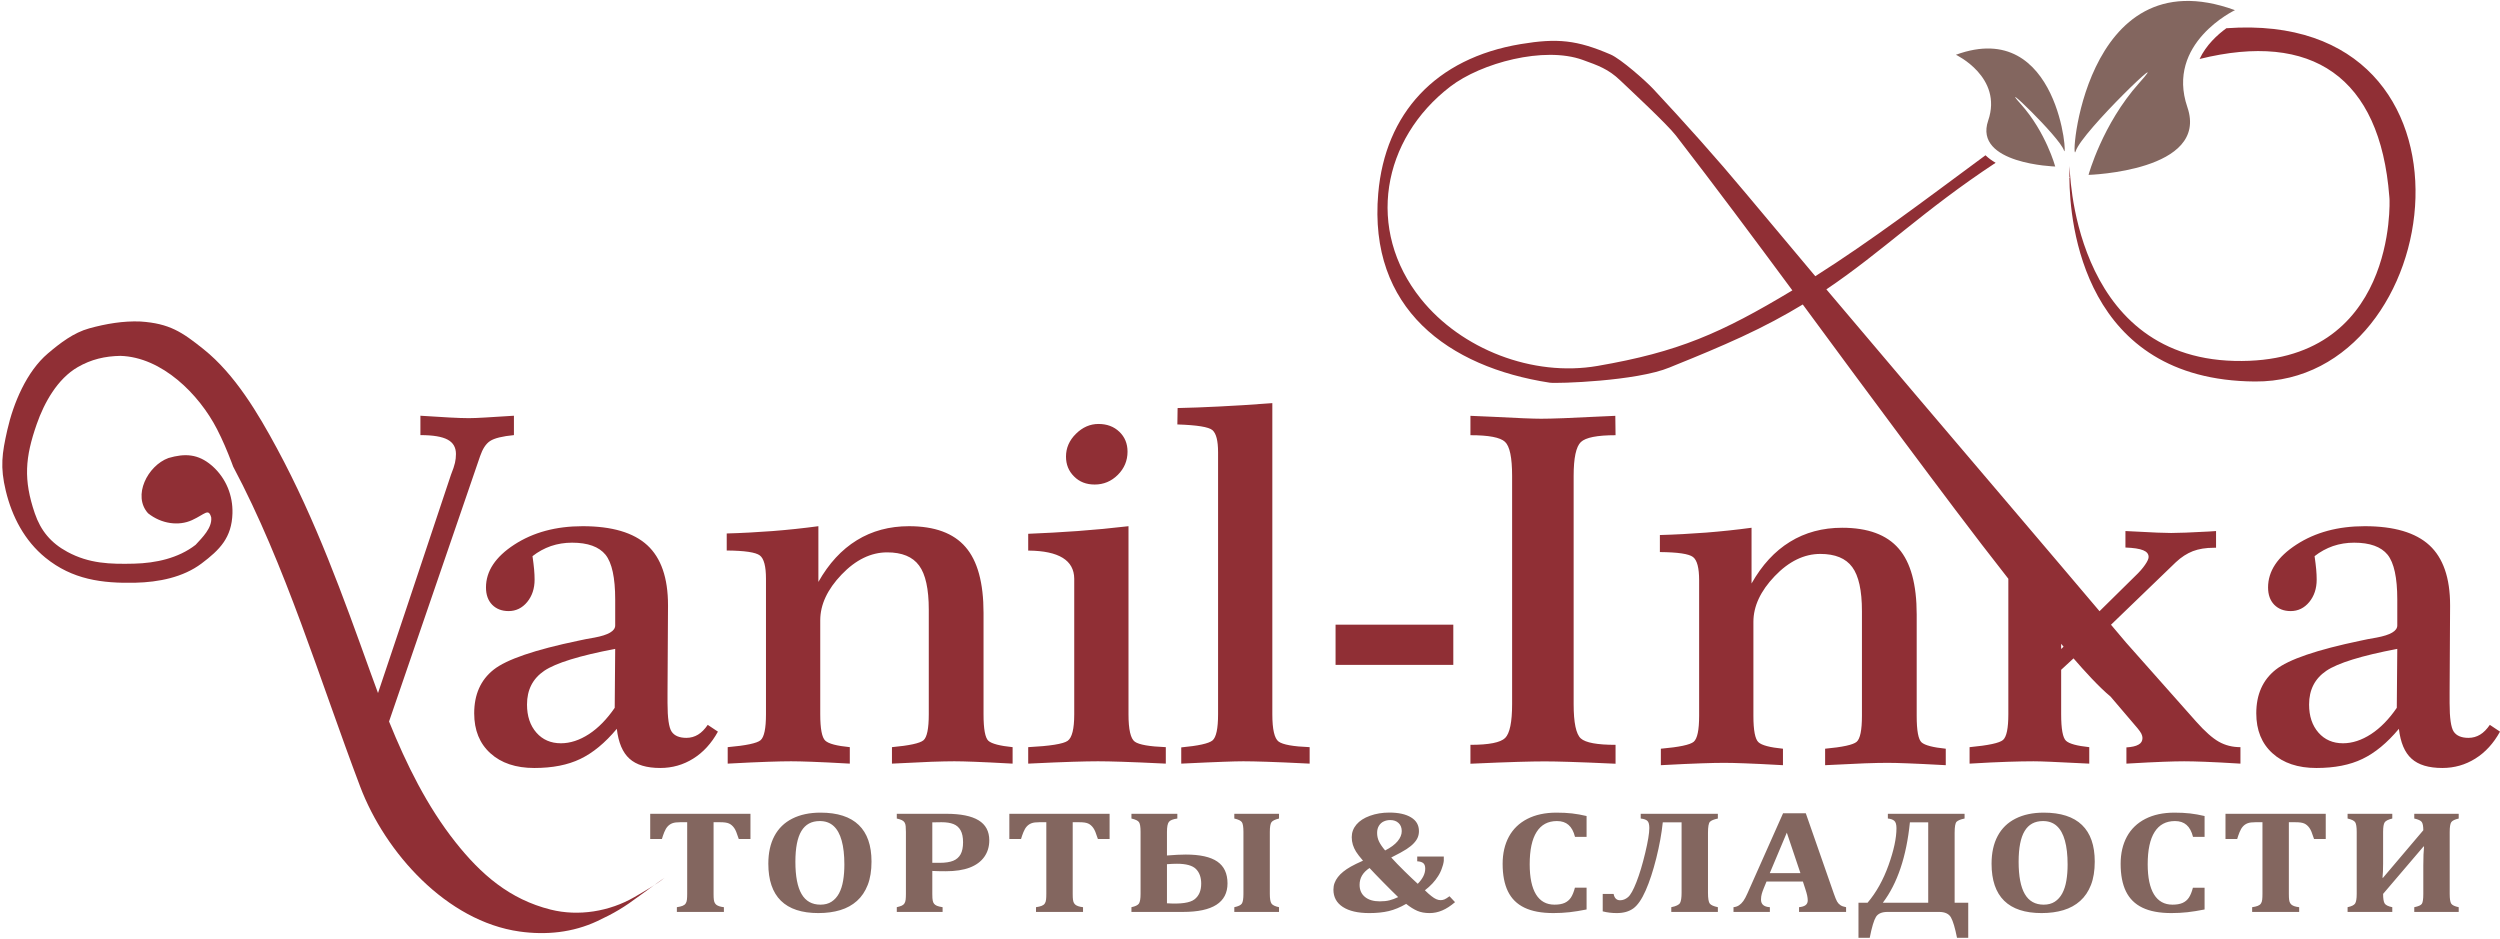 <?xml version="1.0" encoding="UTF-8"?>
<!DOCTYPE svg PUBLIC "-//W3C//DTD SVG 1.1//EN" "http://www.w3.org/Graphics/SVG/1.1/DTD/svg11.dtd">
<!-- Creator: CorelDRAW X6 -->
<svg xmlns="http://www.w3.org/2000/svg" xml:space="preserve" width="253px" height="95px" version="1.1" style="shape-rendering:geometricPrecision; text-rendering:geometricPrecision; image-rendering:optimizeQuality; fill-rule:evenodd; clip-rule:evenodd"
viewBox="0 0 24052704 9013913"
 xmlns:xlink="http://www.w3.org/1999/xlink">
 <defs>
  <style type="text/css">
   <![CDATA[
    .fil1 {fill:#83665F}
    .fil0 {fill:#902F35}
    .fil2 {fill:#83665F;fill-rule:nonzero}
   ]]>
  </style>
 </defs>
 <g id="Слой_x0020_1">
  <path class="fil0" d="M11719064 4340478c0,-108746 -17891,-178693 -53637,-210559 -35746,-31076 -148408,-48930 -337987,-55146l2335 -157749c122757,-2335 255610,-7760 397803,-14765 142983,-6215 313917,-17855 513590,-32620l0 2993704c0,145318 20226,233120 60606,262615 40416,29531 139858,47422 298361,53637l0 158503c-182573,-9341 -320096,-14765 -413358,-17891 -94017,-3090 -168598,-4670 -224534,-4670 -44296,0 -107237,1581 -189579,4670 -82377,3126 -218355,8550 -407934,17891l0 -156168c164718,-15556 264950,-37327 300696,-66857 35746,-30285 53637,-114207 53637,-251730l0 -2522865zm-1150728 -270375c81587,0 148408,24860 201254,75372 52056,49721 78461,113453 78461,191123 0,86257 -31076,160838 -93227,222989 -62187,62187 -136768,93262 -222989,93262 -80832,0 -146863,-25651 -198165,-77707 -52056,-51302 -77671,-114997 -77671,-191123 0,-83167 31830,-156204 95562,-219145 63696,-62905 135978,-94771 216774,-94771zm289020 983639l0 1809601c0,146863 20226,235420 61397,264196 41171,28740 139858,45841 297571,52056l0 158503c-186453,-9341 -327101,-14765 -421873,-17891 -94807,-3090 -171724,-4670 -230785,-4670 -62151,0 -142947,1581 -241635,4670 -97897,3126 -241635,8550 -429668,17891l0 -158503c210559,-10885 337196,-31076 379157,-60606 42751,-29531 63732,-114997 63732,-255646l0 -1304561c-1581,-177148 -147654,-267249 -438219,-270375l-4670 0 0 -161593c156168,-6251 314671,-14765 475509,-26441 160838,-11640 324012,-27196 489484,-46631zm-3487859 504286c0,-118123 -19436,-192704 -59026,-222989 -39626,-30321 -146073,-45841 -318587,-47422l0 -163928c148408,-3880 296816,-12430 443679,-23316 147618,-11640 293691,-27196 438219,-46631l0 536152c100196,-177184 222989,-310791 369817,-400928 146073,-90137 313917,-135223 501950,-135223 247059,0 428878,66821 543875,200464 115752,132888 173268,344992 173268,634048l0 975089c0,142193 15556,227660 47386,255646 31866,27950 109573,48176 232330,60606l0 158503c-165509,-9341 -288266,-14765 -369062,-17891 -80042,-3090 -143738,-4670 -191159,-4670 -55936,0 -129727,1581 -220654,4670 -90891,3880 -217565,9341 -379948,17891l0 -158503c167844,-15556 268830,-37327 303031,-66067 34201,-28740 51266,-112662 51266,-250185l0 -1006955c0,-198919 -31076,-340322 -93227,-424244 -62151,-84676 -164718,-126637 -306911,-126637 -156168,0 -303031,71492 -438973,213649 -136768,142983 -205134,289847 -205134,439799l0 904387c0,139103 16310,223780 48176,253310 31866,30285 110327,50511 236210,62941l0 158503c-160838,-9341 -282841,-14765 -366763,-17891 -83132,-3090 -149162,-4670 -198129,-4670 -57481,0 -131308,1581 -221409,4670 -90927,3126 -219900,8550 -388498,17891l0 -158503c175568,-15556 281260,-37327 316216,-66821 34955,-30321 52056,-113453 52056,-249430l0 -1305316zm-1435078 1445173c-113453,135978 -230749,232330 -351207,289811 -120422,58271 -268040,87011 -442853,87011 -177148,0 -318587,-47386 -421909,-141403 -104112,-94017 -156168,-222199 -156168,-384582 0,-181064 62151,-320922 186453,-419573 124338,-98687 397048,-191914 818957,-279716 41171,-9341 91682,-19436 153042,-29531 132098,-24860 198129,-62941 198129,-116542l0 -250185c0,-209014 -31076,-352752 -93227,-430459 -62941,-76916 -170143,-115752 -321677,-115752 -71456,0 -139067,10849 -203554,32620 -63732,22525 -122757,54391 -177148,97107 6970,49757 12430,92472 15520,127428 3126,34955 4670,67612 4670,97897 0,86257 -24070,158503 -71492,216020 -47386,57481 -107202,87011 -178693,87011 -66031,0 -118877,-20980 -158503,-61361 -39626,-41206 -59061,-96352 -59061,-166299 0,-156168 90927,-293691 272746,-411778 181783,-118123 400892,-177184 657292,-177184 282051,0 489520,61397 622373,183399 132098,121967 198919,313881 198919,575741l0 13975 -4670 825926 0 102567c0,143738 13221,236210 39626,275045 26405,39626 74581,59816 142193,59816 41171,0 78461,-10849 111872,-31076 33411,-20190 64486,-52056 93262,-94017l97897 65277c-62151,112662 -141439,199674 -237755,259525 -95562,59816 -201254,90101 -317006,90101 -131308,0 -229995,-29495 -296026,-89347 -66067,-59026 -106447,-154623 -122003,-287476zm-15556 -769200c-343411,65277 -571071,135978 -682188,210559 -111082,75372 -166263,183364 -166263,324766 0,111908 30321,202009 90137,270411 59816,68366 139067,102531 236210,102531 89347,0 179484,-29495 270375,-88556 90137,-59061 172478,-143738 247095,-252520l4634 -567191zm-4036656 -1001278c-165940,129655 -384941,176250 -591261,181352 -231719,5712 -432183,359 -642599,-113309 -157892,-85287 -255969,-202332 -313737,-371326 -110686,-323760 -92616,-538091 18538,-857110 72138,-207038 199458,-436387 394605,-549049 129942,-75048 261142,-105585 410412,-108315 399886,11604 756626,368416 929715,704786 54247,105333 98220,210164 140576,320635l14909 40093c504178,948181 829052,2039740 1221501,3077518 242066,639976 834405,1296837 1533334,1395273 256292,36105 512369,10203 747465,-99657 163281,-76306 261897,-135152 406101,-243359 78102,-58594 242281,-174418 241383,-173664 -67360,57193 -213074,141295 -289918,185699 -238832,138097 -536439,187423 -804946,120243 -395396,-98975 -670585,-338526 -917033,-649892 -272387,-344022 -471737,-748255 -638252,-1159889l875970 -2552647c23855,-69480 55074,-119057 96352,-146073 41853,-27339 118123,-45841 229204,-56690l0 -186489c-118087,7760 -210559,13221 -275800,17101 -65277,3880 -117333,6215 -156958,6215 -51302,0 -113453,-2335 -185699,-6215 -71492,-3880 -165509,-9341 -281260,-17101l0 186489c121967,0 208978,14729 261825,43506 53601,28740 80042,74581 80042,138277 0,28776 -3126,57517 -9341,84712 -6215,27196 -18645,66031 -38835,115752l-444649 1332906 -257011 766434c-24860,-66642 -49110,-133176 -72929,-199386 -265741,-739418 -524584,-1459867 -898891,-2153875 -181639,-336801 -404269,-713013 -705827,-954324 -209230,-167413 -328933,-247958 -607104,-266998 -166083,-7005 -333101,21879 -493005,65815 -150779,41458 -280901,141762 -398701,241814 -204488,173736 -331879,478886 -389935,735502 -51122,225971 -70450,356129 -14550,586950 60175,248568 180849,479569 381457,642563 258017,209625 543408,248137 866773,240521 219900,-5209 456146,-50475 635090,-185016 175783,-132170 290637,-248640 297247,-482766 4850,-171544 -61684,-335328 -189183,-450900l-10167 -8945c-131128,-112051 -257621,-118446 -416340,-72102 -200069,73036 -348621,363242 -196261,531733 129547,103393 296457,123691 422627,66031 126170,-57624 158503,-118841 184908,-26405 10885,100915 -86940,194967 -149845,263585z"/>
  <path class="fil1" d="M18817862 518045c0,0 453954,215050 310611,633186 -143343,418100 645078,441991 645078,441991 0,0 -89526,-330227 -330083,-599237 -240557,-269010 374056,316898 413718,443931 39662,127032 -41817,-1284227 -1039323,-919871zm2684889 -429130c0,0 -669183,316970 -457870,933307 211314,616337 -950911,651544 -950911,651544 0,0 131990,-486754 486574,-883299 354620,-396545 -551384,467139 -609835,654382 -58487,187243 61612,-1893056 1532041,-1355935z"/>
  <path class="fil0" d="M22989526 1905055c0,0 79252,1598072 -1492415,1558446 -1571667,-39590 -1584887,-1875417 -1584887,-1875417 0,0 -2623,37291 -2479,101921l3772 13544 -3700 -108c3449,434267 134110,1946872 1785387,1958189 1867297,12789 2342088,-3588055 -275117,-3398800 -85970,62403 -194536,161449 -257765,295846 1078662,-267214 1736170,168598 1825408,1323027l1796 23352zm90388 5098146c-113417,135978 -230749,232330 -351171,289811 -120458,58271 -268076,87011 -442889,87011 -177148,0 -318551,-47386 -421909,-141403 -104112,-94017 -156168,-222199 -156168,-384582 0,-181064 62151,-320922 186489,-419573 124302,-98687 397012,-191914 818921,-279716 41171,-9341 91682,-19436 153078,-29531 132062,-24860 198129,-62941 198129,-116542l0 -250185c0,-209014 -31076,-352752 -93262,-430459 -62905,-76916 -170143,-115752 -321641,-115752 -71492,0 -139103,10849 -203590,32620 -63696,22525 -122757,54391 -177148,97107 7005,49757 12430,92472 15556,127428 3090,34955 4634,67612 4634,97897 0,86257 -24070,158503 -71456,216020 -47422,57481 -107237,87011 -178729,87011 -66031,0 -118877,-20980 -158503,-61361 -39626,-41206 -59026,-96352 -59026,-166299 0,-156168 90891,-293691 272710,-411778 181819,-118123 400928,-177184 657328,-177184 282051,0 489484,61397 622373,183399 132062,121967 198883,313881 198883,575741l0 13975 -4670 825926 0 102567c0,143738 13221,236210 39626,275045 26441,39626 74617,59816 142193,59816 41206,0 78497,-10849 111908,-31076 33411,-20190 64486,-52056 93227,-94017l97897 65277c-62151,112662 -141403,199674 -237755,259525 -95562,59816 -201254,90101 -317006,90101 -131308,0 -229995,-29495 -296026,-89347 -66031,-59026 -106447,-154623 -122003,-287476zm-15520 -769200c-343447,65277 -571107,135978 -682188,210559 -111117,75372 -166299,183364 -166299,324766 0,111908 30321,202009 90137,270411 59852,68366 139103,102531 236210,102531 89347,0 179484,-29495 270375,-88556 90137,-59061 172514,-143738 247095,-252520l4670 -567191zm-2754369 -232222l623881 -601500c52056,-48930 106447,-83886 163928,-106447 57517,-21735 124338,-32620 200464,-32620l22525 0 0 -160838c-16310,1545 -40380,3126 -70701,4670 -172478,9305 -292900,13975 -361302,13975 -63696,0 -178693,-4670 -344202,-13975 -40380,-1545 -72246,-3126 -95562,-4670l0 158503c79252,3126 135978,11676 170933,26441 34991,13975 52056,35710 52056,64486 0,17065 -10849,41961 -34165,75372 -22525,33411 -54391,69911 -95562,108746l-342477 337592c-122937,-145283 -246053,-290493 -369242,-435704 -169137,-199279 -338526,-398557 -508166,-597943 -580986,-683087 -1164703,-1368041 -1750648,-2062876 543696,-366368 931906,-758925 1628465,-1217765 -36069,-20873 -69264,-44799 -97681,-72246 -24932,18502 -49757,36895 -74473,55146 -501160,369924 -1019349,763380 -1562865,1108408 -222199,-263837 -444721,-529146 -667531,-796396 -284458,-341256 -589249,-681326 -892137,-1005841 -70881,-75946 -311438,-288697 -409981,-331017 -324119,-139175 -510285,-158862 -864223,-100088 -821292,136409 -1304741,667890 -1371203,1437054 -95705,1107618 672058,1670103 1650128,1820666 65097,10023 835914,-13939 1153459,-146576l58091 -23890c211278,-84928 427836,-174993 634192,-270267 222558,-102783 414867,-206392 588531,-311725 322251,436566 643461,873851 967006,1306896 329760,441344 665914,893286 1010871,1331972l0 1304022c0,135187 -17101,217565 -51266,247095 -34201,29531 -141403,52056 -321677,69157l0 158503c151498,-9341 274291,-14765 368308,-17891 94771,-3090 176358,-4670 246269,-4670 39626,0 94017,1581 164754,4670 70701,3126 195003,8550 372152,17891l0 -158503c-118087,-12430 -192668,-32656 -223780,-61397 -31076,-28740 -46595,-114207 -46595,-254855l0 -428124 118913 -109860c100340,115896 244652,275620 356129,367410l259957 305007c16346,19400 28776,37291 36536,52056 7005,15520 10885,28740 10885,41171 0,28740 -12430,50511 -38871,64486 -25615,14765 -64486,23316 -115752,26441l0 156168c154623,-9341 272710,-14765 355087,-17891 81587,-3090 148372,-4670 200464,-4670 51266,0 117297,1581 198129,4670 80006,3126 195003,8550 343411,17891l0 -158503c-76162,0 -145283,-17101 -207470,-52056 -62151,-34991 -134397,-99478 -218319,-193495l-675435 -761440c-48068,-56942 -96137,-113884 -144241,-170826zm-456325 210990l-23100 22777 0 -50224c3341,3988 6718,7975 10095,11963 3521,4203 7904,9412 13005,15484zm-4482886 -2701163c-624851,107920 -1312321,-160838 -1700029,-644575 -534535,-666920 -374595,-1538615 282805,-2043153 296888,-227839 903094,-390402 1273557,-256508 148085,53493 246449,87802 359003,195147 94412,89993 452517,422124 538379,533206 378475,489844 750124,988740 1119976,1489218 -689194,414077 -1098421,592806 -1873692,726664zm976634 2061403c0,-118123 -19400,-192704 -59026,-222989 -39626,-30321 -146073,-45877 -318587,-47422l0 -163928c148408,-3880 296816,-12430 443679,-23316 147618,-11640 293691,-27196 438219,-46631l0 536116c100232,-177148 222989,-310791 369817,-400892 146073,-90137 313917,-135223 501950,-135223 247059,0 428878,66821 543875,200464 115788,132888 173268,344992 173268,634012l0 975125c0,142193 15556,227660 47386,255646 31866,27950 109573,48140 232330,60606l0 158467c-165509,-9305 -288266,-14729 -369062,-17855 -80042,-3126 -143738,-4670 -191123,-4670 -55972,0 -129763,1545 -220690,4670 -90891,3880 -217529,9341 -379948,17855l0 -158467c167844,-15556 268866,-37327 303031,-66067 34201,-28740 51302,-112662 51302,-250185l0 -1006955c0,-198919 -31111,-340322 -93262,-424244 -62151,-84676 -164718,-126637 -306911,-126637 -156168,0 -302995,71456 -438973,213649 -136768,142983 -205134,289811 -205134,439799l0 904387c0,139067 16310,223780 48176,253310 31866,30285 110327,50475 236210,62941l0 158467c-160838,-9305 -282841,-14729 -366727,-17855 -83132,-3126 -149198,-4670 -198129,-4670 -57517,0 -131343,1545 -221445,4670 -90927,3126 -219900,8550 -388498,17855l0 -158467c175604,-15556 281260,-37327 316216,-66857 34991,-30285 52056,-113417 52056,-249395l0 -1305316zm-1742672 1748169c104902,-3126 190369,-4670 257190,-4670 59816,0 139067,1545 238545,4670 99442,3126 247059,8550 442853,17855l0 -181783c-176358,0 -287476,-20226 -334071,-61397 -45841,-41171 -69157,-150743 -69157,-330227l0 -2195728c0,-173268 23316,-281260 69157,-325556 46595,-44296 157713,-66067 334071,-66067l-2299 -186453 -154623 6970c-270411,14011 -456864,20980 -558677,20980 -76916,0 -232294,-6215 -464624,-18645 -92472,-4634 -164718,-7760 -215984,-9305l0 186453c176358,0 286685,20980 332526,63732 45841,42715 68402,151498 68402,327892l0 2195728c0,173268 -22561,281260 -66821,325556 -45086,44296 -156204,66067 -334107,66067l0 181783c200464,-9305 352752,-14729 457618,-17855z"/>
  <path class="fil2" d="M6512208 8764841l0 -45553c22885,-3305 41099,-7580 54535,-13005 13400,-5173 23459,-12754 29890,-22417 6754,-9700 10670,-21950 12322,-37075 1688,-14873 2515,-33518 2515,-55469l0 -689625 -66282 0c-32980,0 -57876,3054 -75479,9664 -17352,6395 -32728,16526 -45625,30465 -12574,13688 -23747,32333 -32980,55505 -9233,23352 -17065,45302 -22920,66103l-112447 0 0 -242712 964563 0 0 242712 -112411 0c-10382,-31399 -18466,-54319 -24609,-69192 -5856,-14622 -12610,-27160 -19903,-37542 -7508,-10382 -15340,-19112 -23459,-25974 -8083,-6826 -16777,-12502 -26262,-16741 -9233,-4024 -20729,-7077 -34704,-9233 -13975,-2120 -32153,-3054 -54571,-3054l-58954 0 0 689625c0,24322 826,42967 2515,55469 1688,12754 4491,23136 8945,30932 4455,7796 9772,14155 15951,18897 6431,4958 15053,9197 26262,13221 11209,4024 26297,7077 45625,9448l0 45553 -452517 0zm1362365 11101c-160551,0 -281081,-39662 -361590,-118985 -80581,-79323 -120817,-198093 -120817,-356273 0,-103645 19256,-192417 58379,-265848 39159,-73647 96496,-129583 172586,-167844 75803,-38261 166119,-57373 270986,-57373 163317,0 286074,39662 368020,118770 81946,78856 122793,196404 122793,352249 0,87083 -11999,161952 -36357,224498 -24322,62582 -59026,113812 -103753,153941 -44763,40129 -98400,69659 -160838,88520 -62618,18897 -132242,28345 -209409,28345zm-222091 -493903c0,139283 19903,242928 59600,310935 39410,67971 100052,101992 181459,101992 41997,0 77779,-9448 107130,-28561 29639,-19364 53421,-46056 71887,-80293 18178,-34453 31327,-75084 39159,-122039 8083,-47242 11999,-98687 11999,-155126 0,-91610 -8658,-168562 -26010,-230641 -17065,-61864 -43075,-108854 -77743,-140253 -34704,-31650 -79144,-47458 -133104,-47458 -79144,0 -138169,31866 -176502,95849 -38584,63768 -57876,162455 -57876,295595zm1317315 310001c0,30213 1401,51912 4239,64666 2515,12502 6934,22669 13364,30213 6179,7796 15412,13939 27160,19148 11748,4958 29926,9448 54247,13221l0 45553 -440734 0 0 -45553c20370,-4742 36357,-9700 48068,-14873 11748,-5425 20442,-12754 26046,-22202 5856,-9448 9484,-21483 11173,-35890 1653,-14622 2515,-33051 2515,-55002l0 -596363c0,-21735 -862,-39913 -2227,-54535 -1150,-14873 -4778,-26693 -10634,-36141 -5604,-9197 -14262,-16526 -26010,-22417 -11712,-5676 -27950,-10849 -48930,-15592l0 -45553 475976 0c138457,0 241886,20765 310719,62546 68761,41817 103178,106016 103178,192668 0,61397 -16202,114494 -48392,159832 -32153,45086 -78856,79323 -140109,102711 -61253,23136 -137594,34920 -229276,34920 -53206,0 -96532,-934 -130373,-2838l0 221480zm0 -299618l70486 0c54535,0 97861,-6610 130338,-19579 32153,-13221 55936,-34237 71599,-62798 15628,-28597 23459,-67073 23459,-115464 0,-47925 -7832,-86185 -23459,-114494 -15663,-28345 -38332,-48392 -68546,-60463 -29926,-12035 -68510,-17927 -115464,-17927 -38081,0 -67684,467 -88413,1401l0 389324zm997650 472420l0 -45553c22920,-3305 41135,-7580 54535,-13005 13400,-5173 23495,-12754 29890,-22417 6754,-9700 10670,-21950 12322,-37075 1724,-14873 2515,-33518 2515,-55469l0 -689625 -66282 0c-32980,0 -57840,3054 -75443,9664 -17388,6395 -32764,16526 -45625,30465 -12574,13688 -23783,32333 -32980,55505 -9233,23352 -17101,45302 -22956,66103l-112447 0 0 -242712 964599 0 0 242712 -112447 0c-10347,-31399 -18502,-54319 -24609,-69192 -5892,-14622 -12610,-27160 -19867,-37542 -7544,-10382 -15376,-19112 -23495,-25974 -8083,-6826 -16777,-12502 -26262,-16741 -9233,-4024 -20729,-7077 -34668,-9233 -14011,-2120 -32189,-3054 -54571,-3054l-58990 0 0 689625c0,24322 826,42967 2551,55469 1617,12754 4455,23136 8910,30932 4455,7796 9772,14155 15951,18897 6431,4958 15053,9197 26262,13221 11209,4024 26297,7077 45625,9448l0 45553 -452517 0zm1359814 -944121l0 45553c-41925,5676 -69085,16526 -81371,32584 -12322,16059 -18466,48176 -18466,96101l0 226869c72713,-5892 133104,-8981 180921,-8981 137343,0 238258,22453 303714,67540 65169,44871 97897,114961 97897,209877 0,182968 -142660,274578 -427585,274578l-496705 0 0 -45553c37794,-8047 61828,-19615 72138,-34955 10347,-15592 15663,-46523 15663,-93011l0 -596363c0,-47458 -4994,-78641 -14801,-93262 -9808,-14873 -34129,-26693 -73001,-35423l0 -45553 441596 0zm-99837 484922l0 376104c132852,8478 220654,-4024 264232,-37327 43398,-33051 65205,-83563 65205,-151318 0,-60427 -16813,-107417 -50332,-141187 -33806,-33770 -94807,-50511 -183220,-50511 -29028,0 -60930,1401 -95885,4239zm989674 -310683l0 596363c0,46021 5317,76952 15699,92544 10382,15807 34668,27375 72713,35423l0 45553 -430135 0 0 -45553c38332,-8047 62690,-19615 72713,-34955 10095,-15592 15089,-46523 15089,-93011l0 -597081c0,-46990 -4994,-77922 -14801,-92544 -9808,-14873 -34093,-26693 -73001,-35423l0 -45553 430135 0 0 45553c-38584,9233 -63193,21483 -73288,36357 -10023,15125 -15125,45805 -15125,92328zm3047521 -152755l0 200428 -111333 0c-13149,-51912 -33842,-90424 -62367,-114961 -28237,-24789 -65420,-37075 -111297,-37075 -86437,0 -151605,34955 -195758,104830 -44476,69875 -66570,173520 -66570,310935 0,127715 20442,224283 60678,290134 40560,65636 99837,98472 177867,98472 39985,0 72462,-5676 97609,-16993 24860,-11352 45015,-28094 60139,-50763 15089,-22669 27914,-54319 38835,-95382l112195 0 0 209409c-59924,12035 -114961,20765 -164503,26441 -49721,5425 -101489,8263 -154911,8263 -113524,0 -206356,-17244 -278243,-51948 -71887,-34453 -124733,-86868 -158862,-156527 -34057,-69875 -51158,-158431 -51158,-265345 0,-100124 20154,-186992 60139,-261142 40237,-73899 99226,-131020 177292,-171149 78317,-40129 171724,-60211 280219,-60211 55361,0 105154,2587 149881,7544 45015,5209 91754,13472 140145,25040zm1263031 922638l-448026 0 0 -45553c46416,-9233 74402,-22920 84173,-40847 10059,-17963 14873,-50763 14873,-98220l0 -677123 -180957 0c-10957,106950 -31938,221947 -62618,344956 -31076,123224 -64917,226869 -102136,310935 -37183,84281 -76629,141403 -118015,171616 -41386,30213 -94520,45338 -158826,45338 -49793,0 -95059,-5676 -136193,-16526l0 -167377 104830 0c7868,40344 28561,60642 62403,60642 26836,0 52272,-9915 76090,-29962 24034,-20082 51194,-68474 81084,-145211 30177,-76952 58163,-170215 84425,-280219 26297,-110040 39482,-189830 39482,-239659 0,-33985 -6179,-57121 -18502,-68689 -12287,-11784 -33842,-19364 -64307,-22669l0 -45553 742220 0 0 45553c-38584,8263 -64342,18897 -76629,31866 -12287,13005 -18430,48428 -18430,106483l0 575598c0,54786 5856,89706 17316,104363 11424,14873 37506,26190 77743,34704l0 45553zm818095 -292505l-349842 0 -26872 65636c-7796,18394 -13939,36357 -18969,53565 -4778,17244 -7257,35674 -7257,55038 0,45086 28166,69408 85251,72713l0 45553 -349842 0 0 -45553c20154,-1904 37758,-8047 53134,-18178 15376,-10167 29064,-23855 41674,-41314 12574,-17711 26010,-42751 40272,-75551l341723 -768481 218714 0 270411 774840c12035,34488 22130,59026 30213,73647 8119,14406 18717,26226 31866,35207 13149,8945 31614,15556 55146,19831l0 45553 -452553 0 0 -45553c28525,-2838 49505,-9448 63229,-20082 13688,-10634 20442,-25723 20442,-45086 0,-14155 -1976,-30213 -5640,-47709 -3916,-17460 -10023,-39662 -18969,-66318l-22130 -67755zm-318515 -80976l294768 0 -130912 -389324 -163856 389324zm1132730 373481c-53996,0 -91143,15807 -111046,47673 -19831,31902 -39949,98939 -60067,201398l-108279 0 0 -337592 87550 0c83599,-98687 150707,-219109 201614,-360979 50906,-142157 76342,-260891 76342,-356273 0,-36357 -7544,-60427 -22346,-71995 -14550,-11568 -34955,-18430 -60427,-20801l0 -45553 738053 0 0 45553c-38009,7796 -63732,18178 -76665,30932 -12825,12502 -18969,48392 -18969,107417l0 671698 130876 0 0 337592 -107956 0c-18753,-94664 -38009,-159832 -57912,-195470 -19831,-35674 -58163,-53601 -115213,-53601l-495556 0zm391552 -88520l0 -773224 -176178 0c-33303,329580 -120027,587417 -260424,773224l436602 0zm1091882 99621c-160515,0 -281081,-39662 -361590,-118985 -80545,-79323 -120817,-198093 -120817,-356273 0,-103645 19292,-192417 58451,-265848 39159,-73647 96460,-129583 172514,-167844 75803,-38261 166155,-57373 271022,-57373 163317,0 286110,39662 368020,118770 81982,78856 122757,196404 122757,352249 0,87083 -11999,161952 -36321,224498 -24357,62582 -59026,113812 -103789,153941 -44763,40129 -98400,69659 -160766,88520 -62690,18897 -132278,28345 -209481,28345zm-222055 -493903c0,139283 19867,242928 59564,310935 39410,67971 100124,101992 181531,101992 41961,0 77743,-9448 107094,-28561 29603,-19364 53421,-46056 71851,-80293 18178,-34453 31327,-75084 39195,-122039 8083,-47242 11999,-98687 11999,-155126 0,-91610 -8658,-168562 -26010,-230641 -17065,-61864 -43075,-108854 -77743,-140253 -34704,-31650 -79180,-47458 -133140,-47458 -79144,0 -138097,31866 -176466,95849 -38620,63768 -57876,162455 -57876,295595zm1789124 -439835l0 200428 -111333 0c-13149,-51912 -33842,-90424 -62331,-114961 -28273,-24789 -65456,-37075 -111333,-37075 -86437,0 -151570,34955 -195758,104830 -44476,69875 -66570,173520 -66570,310935 0,127715 20442,224283 60678,290134 40596,65636 99837,98472 177867,98472 39985,0 72462,-5676 97609,-16993 24896,-11352 45015,-28094 60139,-50763 15089,-22669 27950,-54319 38835,-95382l112195 0 0 209409c-59888,12035 -114961,20765 -164503,26441 -49721,5425 -101489,8263 -154875,8263 -113560,0 -206392,-17244 -278279,-51948 -71851,-34453 -124733,-86868 -158826,-156527 -34129,-69875 -51158,-158431 -51158,-265345 0,-100124 20118,-186992 60103,-261142 40237,-73899 99262,-131020 177292,-171149 78317,-40129 171724,-60211 280219,-60211 55397,0 105154,2587 149881,7544 45015,5209 91754,13472 140145,25040zm457618 922638l0 -45553c22920,-3305 41135,-7580 54535,-13005 13400,-5173 23495,-12754 29890,-22417 6754,-9700 10670,-21950 12322,-37075 1724,-14873 2515,-33518 2515,-55469l0 -689625 -66282 0c-32980,0 -57840,3054 -75479,9664 -17352,6395 -32728,16526 -45589,30465 -12574,13688 -23783,32333 -33015,55505 -9197,23352 -17065,45302 -22920,66103l-112447 0 0 -242712 964563 0 0 242712 -112411 0c-10382,-31399 -18502,-54319 -24609,-69192 -5892,-14622 -12610,-27160 -19867,-37542 -7544,-10382 -15376,-19112 -23495,-25974 -8083,-6826 -16777,-12502 -26262,-16741 -9233,-4024 -20729,-7077 -34668,-9233 -14011,-2120 -32189,-3054 -54571,-3054l-58990 0 0 689625c0,24322 826,42967 2551,55469 1617,12754 4419,23136 8910,30932 4455,7796 9772,14155 15951,18897 6431,4958 15053,9197 26262,13221 11209,4024 26297,7077 45589,9448l0 45553 -452481 0zm1900672 -173520c0,46488 4778,77419 14262,93011 9484,15340 33842,26908 72426,34955l0 45553 -427585 0 0 -45553c39446,-8047 63768,-18645 72965,-32369 9233,-13436 14011,-45553 14011,-95598l0 -270555c0,-81694 2515,-143558 7257,-186058l-4742 0 -389324 456613c0,45553 5065,76234 15125,92292 10095,15843 34668,27627 73288,35674l0 45553 -430135 0 0 -45553c37794,-8047 61828,-19615 72138,-34955 10347,-15592 15663,-46523 15663,-93011l0 -596363c0,-47458 -4994,-78641 -14801,-93262 -9808,-14873 -34129,-26693 -73001,-35423l0 -45553 430135 0 0 45553c-38620,9233 -63193,21483 -73288,36824 -10059,15125 -15125,46056 -15125,92580l0 304289c0,57624 -1940,103178 -5856,136229l5065 0 387600 -457080c0,-38692 -4994,-65133 -14801,-79323 -9808,-13903 -33878,-25256 -72174,-33518l0 -45553 427585 0 0 45553c-38045,8730 -62079,20801 -71887,35674 -9772,15089 -14801,46272 -14801,93730l0 595644zm-10039980 96065c-57373,33087 -112986,56223 -166982,69192 -54283,12969 -116614,19364 -187639,19364 -109393,0 -194105,-19615 -254532,-58774 -60391,-39195 -90604,-94915 -90604,-166694 0,-23136 3664,-44619 11209,-64450 7257,-19831 17927,-38476 31614,-56187 13400,-17963 30752,-35171 51445,-51948 20657,-16777 45266,-33303 73288,-49110 28237,-16059 67109,-34920 116901,-57121 -31040,-35890 -53457,-64702 -66857,-86401 -13400,-21735 -23495,-43937 -30752,-66821 -7005,-22669 -10670,-47242 -10670,-72965 0,-45086 15125,-85682 45015,-121356 30213,-35638 73611,-63983 130373,-84281 56762,-20549 118877,-30932 185950,-30932 88664,0 158323,15340 208907,46056 50906,30680 76342,74833 76342,132457 0,21232 -3593,41063 -11173,59493 -7293,18394 -19831,37291 -37758,56403 -17603,19112 -41099,38261 -70486,57373 -29100,19112 -78030,46056 -147115,80509 34704,38261 76665,81910 126709,131020 50116,49110 92831,89957 128398,122075 24609,-25256 42464,-49829 54247,-73647 11748,-23639 17639,-47960 17639,-72965 0,-23855 -6179,-41099 -18214,-51697 -12322,-10634 -31902,-16777 -58774,-18178l0 -45589 255681 0 0 40165c0,5892 -2515,18861 -7293,38692 -3377,12538 -7508,25040 -12322,37327 -4455,12969 -9520,25471 -15663,37506 -5856,12287 -12861,24322 -20406,35890 -7508,12071 -15987,23639 -24609,35207 -8694,11568 -18178,22885 -28776,33985 -10921,11568 -22417,22669 -34417,33770 -12358,11065 -25184,21699 -38332,31866 24034,23603 44763,42248 62618,55936 17639,13939 33303,23855 47026,29746 13688,6143 27663,9233 41961,9233 13113,0 25399,-2623 36895,-7329 11460,-4958 27411,-14873 48140,-30213l53385 56870c-43075,36860 -84461,63516 -123871,80042 -39159,16777 -79755,25040 -121141,25040 -45266,0 -84712,-7077 -118015,-21483 -33267,-14406 -69049,-36608 -107345,-67073zm-202224 -513950c53996,-27627 93981,-57373 120278,-89239 26262,-31866 39446,-63983 39446,-96783 0,-32836 -10095,-58810 -30537,-77922 -20118,-19112 -46703,-28561 -80257,-28561 -22920,0 -43901,4491 -62905,13436 -19292,8981 -34417,22920 -45877,41566 -11496,18645 -17352,41530 -17352,68689 0,28561 5856,55720 17603,80976 11784,25256 31650,54535 59600,87838zm125272 448817c-42212,-40380 -91143,-89239 -147079,-146145 -55972,-56906 -98687,-101525 -128398,-133858 -32728,21699 -56762,45805 -72426,72713 -15628,26657 -23172,56403 -23172,89239 0,49577 17316,88520 52020,116866 34632,28094 81946,42033 142049,42033 36069,0 67360,-3305 93694,-9915 26549,-6610 54247,-17029 83311,-30932z"/>
  <polygon class="fil0" points="12849566,6388013 13982403,6388013 13982403,6001096 12849566,6001096 "/>
 </g>
</svg>
